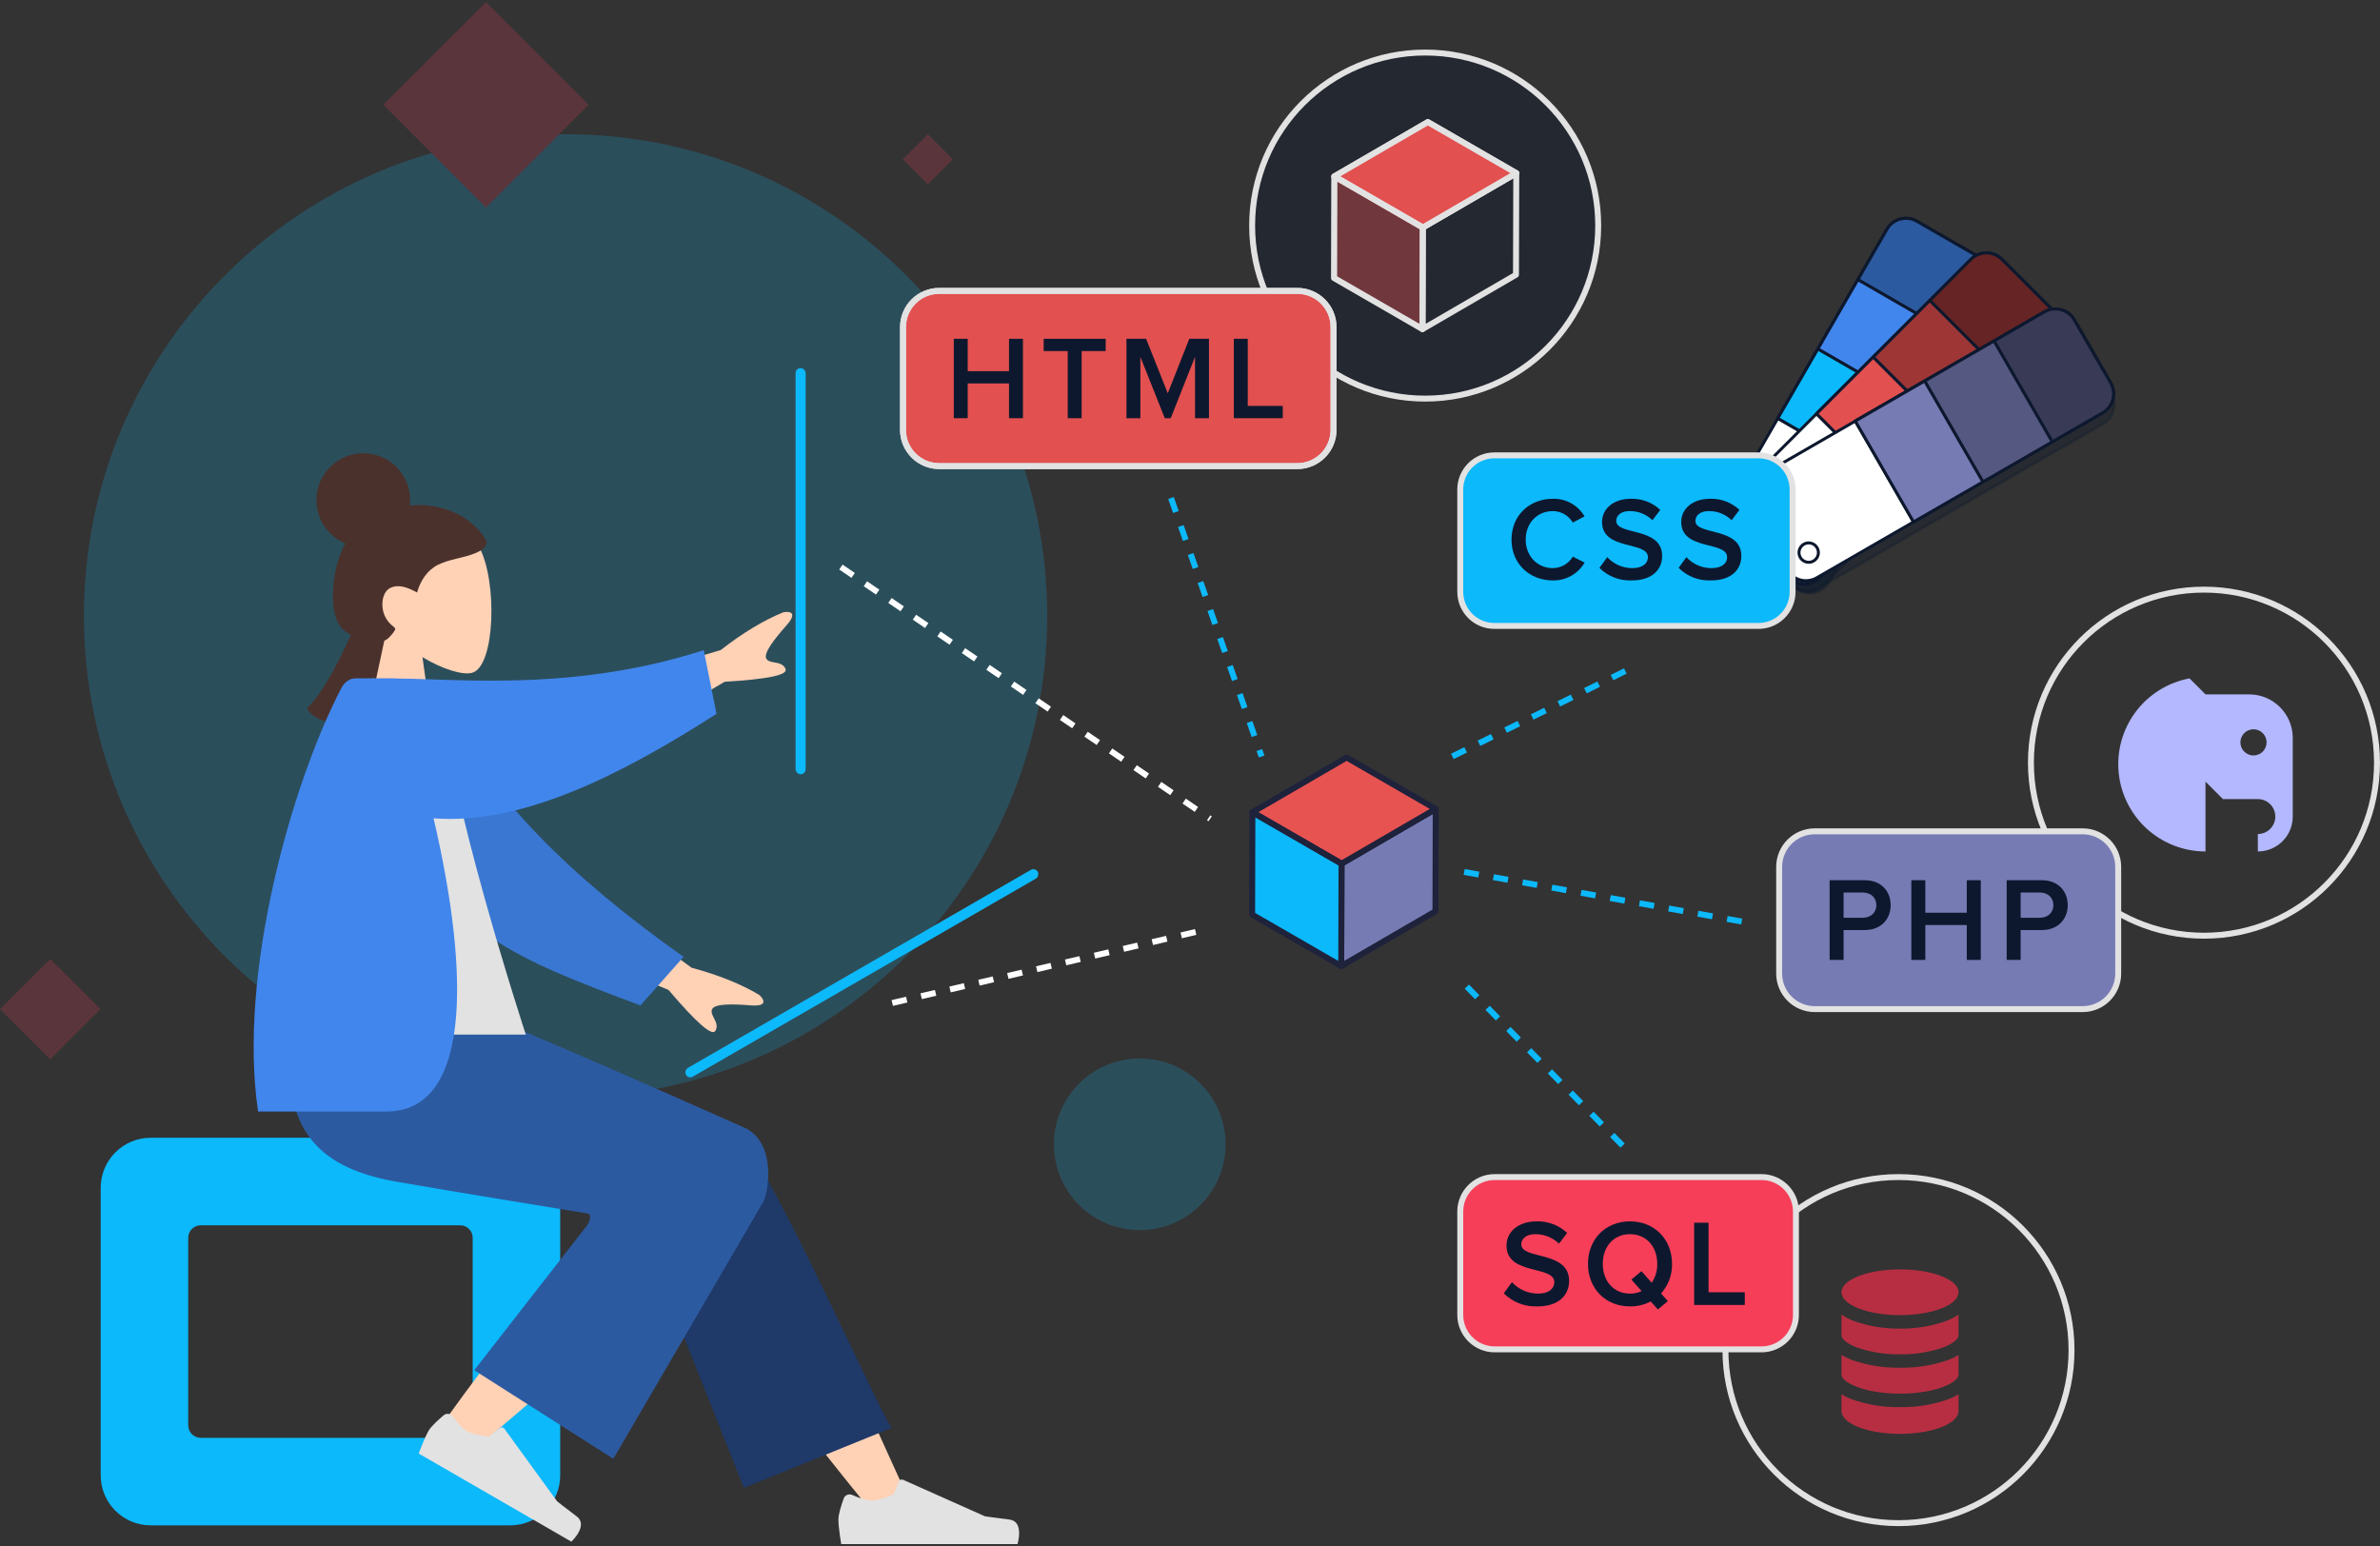 <svg width="802" height="521" viewBox="0 0 802 521" fill="none" xmlns="http://www.w3.org/2000/svg">
<rect x="0" y="0" width="802" height="521" fill="#333333" stroke="none"/>
<g opacity="0.2">
<path d="M190.578 369.812C280.213 369.812 352.877 297.148 352.877 207.513C352.877 117.878 280.213 45.215 190.578 45.215C100.943 45.215 28.28 117.878 28.28 207.513C28.28 297.148 100.943 369.812 190.578 369.812Z" fill="#0CB9FB"/>
<path d="M384.071 414.542C400.049 414.542 413.002 401.589 413.002 385.611C413.002 369.632 400.049 356.679 384.071 356.679C368.092 356.679 355.139 369.632 355.139 385.611C355.139 401.589 368.092 414.542 384.071 414.542Z" fill="#0CB9FB"/>
<path fill-rule="evenodd" clip-rule="evenodd" d="M163.774 0.738L198.361 35.325L163.774 69.912L129.187 35.325L163.774 0.738Z" fill="#F73E59"/>
<path fill-rule="evenodd" clip-rule="evenodd" d="M16.936 323.128L33.871 340.064L16.936 356.999L0 340.064L16.936 323.128Z" fill="#F73E59"/>
<path fill-rule="evenodd" clip-rule="evenodd" d="M312.656 45.215L321.124 53.683L312.656 62.151L304.188 53.683L312.656 45.215Z" fill="#F73E59"/>
</g>
<path fill-rule="evenodd" clip-rule="evenodd" d="M142.359 221.455C149.18 225.566 155.882 227.553 159.028 226.742C166.917 224.708 167.642 195.85 161.538 184.472C155.434 173.095 124.056 168.137 122.474 190.678C121.925 198.502 125.21 205.484 130.064 211.181L121.361 251.744H146.641L142.359 221.455Z" fill="#FFD1B5"/>
<path fill-rule="evenodd" clip-rule="evenodd" d="M151.553 172.081C134.001 165.522 120.236 178.195 118.411 180.282C116.476 182.493 115.188 185.257 114.236 188.067C113.201 191.12 112.561 194.292 112.325 197.524C112.1 200.595 112.079 203.843 112.799 206.848C113.473 209.658 114.913 211.964 117.317 213.427C118.419 214.097 119.603 214.6 120.795 215.06C121.97 215.513 123.148 215.954 124.378 216.208C126.707 216.69 129.39 216.607 131.183 214.754C131.83 214.085 132.541 213.246 133.012 212.43C133.182 212.136 133.284 211.944 133.078 211.657C132.831 211.314 132.432 211.05 132.115 210.782C130.307 209.249 129.188 207.203 128.906 204.771C128.619 202.304 129.282 199.119 131.681 198.042C134.642 196.713 137.903 198.239 140.535 199.661C141.653 195.714 143.95 192.159 147.55 190.348C151.534 188.345 156.105 188.111 160.198 186.392C161.265 185.944 162.351 185.436 163.137 184.523C163.465 184.142 163.85 183.647 163.981 183.142C164.153 182.48 163.726 181.924 163.396 181.408C161.645 178.668 158.238 174.58 151.553 172.081Z" fill="#4A312C"/>
<path d="M122.415 184.331C131.14 184.331 138.214 177.258 138.214 168.532C138.214 159.806 131.14 152.732 122.415 152.732C113.689 152.732 106.615 159.806 106.615 168.532C106.615 177.258 113.689 184.331 122.415 184.331Z" fill="#4A312C"/>
<path fill-rule="evenodd" clip-rule="evenodd" d="M119.184 211.854C119.184 211.854 110.651 232.04 103.458 238.699C106.615 245.388 123.368 244.583 123.368 244.583L129.685 215.026L119.184 211.854Z" fill="#4A312C"/>
<path fill-rule="evenodd" clip-rule="evenodd" d="M50.789 383.409C41.481 383.409 33.936 390.954 33.936 400.262V497.167C33.936 506.475 41.481 514.02 50.789 514.02H171.92C181.229 514.02 188.774 506.475 188.774 497.167V400.262C188.774 390.954 181.229 383.409 171.92 383.409H50.789ZM67.642 412.902C65.315 412.902 63.429 414.788 63.429 417.115V480.314C63.429 482.641 65.315 484.527 67.642 484.527H155.067C157.394 484.527 159.281 482.641 159.281 480.314V417.115C159.281 414.788 157.394 412.902 155.067 412.902H67.642Z" fill="#0CB9FB"/>
<path fill-rule="evenodd" clip-rule="evenodd" d="M293.22 508.754C272.452 483.394 258.401 464.593 251.065 452.353C238.504 431.392 228.224 412.742 224.979 405.617C217.243 388.628 242.79 380.673 248.572 388.597C257.323 400.591 276.012 438.332 304.639 501.82L293.22 508.754Z" fill="#FFD1B5"/>
<path fill-rule="evenodd" clip-rule="evenodd" d="M250.665 501.38L212.015 404.093C203.749 386.358 243.668 374.7 249.743 382.953C263.535 401.691 296.316 475.61 300.425 481.192L250.665 501.38Z" fill="#1F3969"/>
<path fill-rule="evenodd" clip-rule="evenodd" d="M147.729 481.87C155.258 470.888 182.642 433.941 197.557 418.654C201.843 414.261 206.026 410.045 209.981 406.115C221.738 394.437 245.151 414.066 233.415 424.704C204.189 451.195 161.546 486.957 157.984 490.146C152.99 494.615 142.997 488.771 147.729 481.87Z" fill="#FFD1B5"/>
<path fill-rule="evenodd" clip-rule="evenodd" d="M152.607 477.349C151.877 476.355 150.464 476.119 149.521 476.913C147.798 478.361 145.322 480.592 144.428 482.14C143.004 484.607 141.093 489.816 141.093 489.816C143.955 491.469 192.542 519.521 192.542 519.521C192.542 519.521 198.376 514.049 194.36 511.026C190.344 508.001 187.733 505.925 187.733 505.925L169.974 481.459C169.625 480.979 168.949 480.881 168.479 481.243L164.79 484.084C164.79 484.084 159.711 483.641 157.211 482.197C155.688 481.318 153.829 479.015 152.607 477.349Z" fill="#E2E2E2"/>
<path fill-rule="evenodd" clip-rule="evenodd" d="M287.206 503.786C286.077 503.29 284.735 503.792 284.315 504.952C283.548 507.066 282.519 510.238 282.519 512.025C282.519 514.874 283.468 520.34 283.468 520.34C286.773 520.34 342.877 520.34 342.877 520.34C342.877 520.34 345.193 512.684 340.204 512.074C335.214 511.464 331.914 510.972 331.914 510.972L304.301 498.662C303.759 498.419 303.125 498.673 302.898 499.222L301.124 503.528C301.124 503.528 296.505 505.683 293.618 505.683C291.86 505.683 289.098 504.618 287.206 503.786Z" fill="#E2E2E2"/>
<path fill-rule="evenodd" clip-rule="evenodd" d="M198.108 408.952C198.108 408.952 149.924 401.102 133.558 398.216C102.461 392.733 93.393 375.999 98.755 339.488H156.051C167.425 342.772 251.095 380.114 251.095 380.114C261.131 385.096 259.263 399.785 257.429 404.625C257.316 404.921 206.671 491.598 206.671 491.598L159.801 461.739L198.196 412.47C198.196 412.47 199.717 409.407 198.108 408.952Z" fill="#2C5AA0"/>
<path fill-rule="evenodd" clip-rule="evenodd" d="M242.872 219.051L202.947 231.036L213.141 248.018L244.183 229.749C258.674 228.886 265.52 227.457 264.723 225.461C264.05 223.779 262.45 223.492 260.976 223.228C259.828 223.022 258.757 222.831 258.26 222.003C257.125 220.114 261.102 215.195 265.074 210.689C269.047 206.182 265.868 205.972 263.948 206.334C257.346 209.014 250.32 213.253 242.872 219.051ZM233.018 326.099L199.419 301.427L191.991 319.787L225.264 333.584C234.674 344.638 239.935 349.245 241.049 347.408C241.988 345.859 241.254 344.408 240.578 343.072C240.051 342.031 239.559 341.06 239.922 340.166C240.749 338.122 247.069 338.337 253.059 338.798C259.048 339.259 257.302 336.594 255.858 335.277C249.745 331.618 242.132 328.558 233.018 326.099Z" fill="#FFD1B5"/>
<path fill-rule="evenodd" clip-rule="evenodd" d="M147.232 234.982C165.528 269.099 191.986 295.251 230.344 322.438L215.82 338.814C172.993 322.898 150.39 313.296 139.29 281.063C136.504 272.973 134.557 247.184 132.887 233.615L147.232 234.982Z" fill="#3977D2"/>
<path fill-rule="evenodd" clip-rule="evenodd" d="M96.082 348.649H177.187C177.187 348.649 149.629 264.603 149.032 233.281C149.012 232.216 147.046 230.34 146.177 230.586C136.635 233.281 125.756 228.571 125.756 228.571C106.528 259.495 99.879 297.568 96.082 348.649Z" fill="#E2E2E2"/>
<path fill-rule="evenodd" clip-rule="evenodd" d="M146.1 275.75C158.767 330.086 158.183 374.567 130.217 374.567H86.972C80.103 328.408 98.155 264.408 114.89 232.127C115.529 230.895 116.889 228.571 120.094 228.571H132.66C132.665 228.587 132.671 228.604 132.677 228.621C136.457 228.652 140.622 228.79 145.132 228.94C168.348 229.71 200.719 230.785 237.145 219.091L241.44 240.551C208.562 261.696 175.271 278.076 146.1 275.75Z" fill="#4186EC"/>
<path d="M452.06 291.039L483.798 272.594L483.701 307.098L451.962 325.542L452.06 291.039Z" fill="#777BB4"/>
<path d="M452.06 291.039L483.798 272.594L483.701 307.098L451.962 325.542L452.06 291.039Z" stroke="#1E223B" stroke-width="2" stroke-linecap="round" stroke-linejoin="round"/>
<path opacity="0.88" d="M422.033 273.702L453.771 255.257L483.798 272.593L452.06 291.038L422.033 273.702Z" fill="#FF5855" stroke="#1E223B" stroke-miterlimit="10"/>
<path d="M452.06 291.039L451.962 325.542L421.935 308.206L422.033 273.702L452.06 291.039Z" fill="#0CB9FB"/>
<path d="M422.033 273.702L453.771 255.257L483.798 272.593L452.06 291.038L422.033 273.702Z" stroke="#1E223B" stroke-width="2" stroke-linecap="round" stroke-linejoin="round"/>
<path d="M452.06 291.039L451.962 325.542L421.935 308.206L422.033 273.702L452.06 291.039Z" stroke="#1E223B" stroke-width="2" stroke-linecap="round" stroke-linejoin="round"/>
<path opacity="0.39" d="M480.245 134.328C512.449 134.328 538.556 108.221 538.556 76.017C538.556 43.812 512.449 17.706 480.245 17.706C448.041 17.706 421.935 43.812 421.935 76.017C421.935 108.221 448.041 134.328 480.245 134.328Z" fill="#0D182E"/>
<path d="M479.444 76.65L510.944 58.346L510.847 92.59L479.347 110.896L479.444 76.65Z" stroke="#E2E2E2" stroke-width="2" stroke-linecap="round" stroke-linejoin="round"/>
<path d="M449.642 59.445L481.142 41.139L510.945 58.345L479.444 76.65L449.642 59.445Z" stroke="#E2E2E2" stroke-width="2" stroke-linecap="round" stroke-linejoin="round"/>
<path d="M449.642 59.445L481.142 41.139L510.945 58.345L479.444 76.65L449.642 59.445Z" fill="#E25050" stroke="#E2E2E2" stroke-width="2" stroke-linecap="round" stroke-linejoin="round"/>
<path opacity="0.4" d="M479.444 76.65L479.347 110.896L449.545 93.689L449.642 59.445L479.444 76.65Z" fill="#E25050" stroke="#E2E2E2" stroke-width="2" stroke-linecap="round" stroke-linejoin="round"/>
<path d="M479.444 76.65L479.347 110.896L449.545 93.689L449.642 59.445L479.444 76.65Z" stroke="#E2E2E2" stroke-width="2" stroke-linecap="round" stroke-linejoin="round"/>
<path d="M480.245 134.328C512.449 134.328 538.556 108.221 538.556 76.017C538.556 43.812 512.449 17.706 480.245 17.706C448.041 17.706 421.935 43.812 421.935 76.017C421.935 108.221 448.041 134.328 480.245 134.328Z" stroke="#E2E2E2" stroke-width="2" stroke-linecap="round" stroke-linejoin="round"/>
<path d="M437.166 98.021H316.496C309.755 98.021 304.291 103.486 304.291 110.226V144.865C304.291 151.605 309.755 157.07 316.496 157.07H437.166C443.907 157.07 449.372 151.605 449.372 144.865V110.226C449.372 103.486 443.907 98.021 437.166 98.021Z" fill="#E25050" stroke="#E2E2E2" stroke-width="2" stroke-miterlimit="10"/>
<path d="M437.166 98.021H316.496C309.755 98.021 304.291 103.486 304.291 110.226V144.865C304.291 151.605 309.755 157.07 316.496 157.07H437.166C443.907 157.07 449.372 151.605 449.372 144.865V110.226C449.372 103.486 443.907 98.021 437.166 98.021Z" stroke="#E2E2E2" stroke-width="2" stroke-linecap="round" stroke-linejoin="round"/>
<path d="M340.016 140.928V129.211H326.095V140.928H321.401V114.165H326.095V125.078H340.016V114.165H344.71V140.928H340.016Z" fill="#0D182E"/>
<path d="M359.799 140.928V118.304H351.694V114.172H372.594V118.304H364.489V140.928H359.799Z" fill="#0D182E"/>
<path d="M402.691 140.928V120.264L394.505 140.928H392.503L384.279 120.266V140.928H379.585V114.165H386.205L393.508 132.542L400.769 114.165H407.389V140.928H402.691Z" fill="#0D182E"/>
<path d="M415.772 140.928V114.165H420.465V136.789H432.261V140.928H415.772Z" fill="#0D182E"/>
<g clip-path="url(#clip0_448_1547)">
<path fill-rule="evenodd" clip-rule="evenodd" d="M743.193 263.401V286.93C735.864 286.925 728.8 284.185 723.386 279.244C717.972 274.304 714.598 267.52 713.924 260.222C713.251 252.923 715.327 245.636 719.745 239.789C724.163 233.941 730.606 229.954 737.811 228.608L743.193 233.99H757.899C761.794 233.99 765.53 235.535 768.287 238.287C771.044 241.038 772.596 244.771 772.604 248.666V275.195C772.596 278.31 771.353 281.295 769.148 283.495C766.943 285.694 763.955 286.93 760.84 286.93V281.048C762.4 281.048 763.896 280.428 764.999 279.325C766.102 278.222 766.722 276.726 766.722 275.166C766.722 273.605 766.102 272.109 764.999 271.006C763.896 269.903 762.4 269.283 760.84 269.283H749.075L743.193 263.401ZM759.369 254.578C760.539 254.578 761.661 254.113 762.489 253.286C763.316 252.458 763.781 251.336 763.781 250.166C763.781 248.996 763.316 247.874 762.489 247.047C761.661 246.219 760.539 245.755 759.369 245.755C758.199 245.755 757.077 246.219 756.25 247.047C755.422 247.874 754.957 248.996 754.957 250.166C754.957 251.336 755.422 252.458 756.25 253.286C757.077 254.113 758.199 254.578 759.369 254.578V254.578Z" fill="#B3B8FF"/>
</g>
<path d="M742.682 315.318C774.886 315.318 800.992 289.211 800.992 257.008C800.992 224.803 774.886 198.697 742.682 198.697C710.478 198.697 684.371 224.803 684.371 257.008C684.371 289.211 710.478 315.318 742.682 315.318Z" stroke="#E2E2E2" stroke-width="2" stroke-linecap="round" stroke-linejoin="round"/>
<path d="M701.799 280.143H611.515C604.897 280.143 599.532 285.507 599.532 292.126V328.072C599.532 334.69 604.897 340.055 611.515 340.055H701.799C708.417 340.055 713.782 334.69 713.782 328.072V292.126C713.782 285.507 708.417 280.143 701.799 280.143Z" fill="#777BB4"/>
<path d="M701.799 280.143H611.515C604.897 280.143 599.532 285.507 599.532 292.126V328.072C599.532 334.69 604.897 340.055 611.515 340.055H701.799C708.417 340.055 713.782 334.69 713.782 328.072V292.126C713.782 285.507 708.417 280.143 701.799 280.143Z" stroke="#E2E2E2" stroke-width="2" stroke-linecap="round" stroke-linejoin="round"/>
<path d="M616.536 323.479V296.619H628.375C634.012 296.619 637.113 300.449 637.113 305.035C637.113 309.585 633.973 313.411 628.375 313.411H621.248V323.479H616.536ZM632.281 305.035C632.281 302.457 630.388 300.767 627.73 300.767H621.248V309.264H627.73C630.388 309.264 632.279 307.572 632.279 305.035H632.281Z" fill="#0D182E"/>
<path d="M662.758 323.479V311.72H648.784V323.479H644.071V296.619H648.782V307.572H662.758V296.619H667.468V323.479H662.758Z" fill="#0D182E"/>
<path d="M676.2 323.479V296.619H688.039C693.676 296.619 696.777 300.449 696.777 305.035C696.777 309.585 693.637 313.411 688.039 313.411H680.911V323.479H676.2ZM691.944 305.035C691.944 302.457 690.051 300.767 687.394 300.767H680.911V309.264H687.394C690.051 309.264 691.946 307.572 691.946 305.035H691.944Z" fill="#0D182E"/>
<path d="M639.743 513.277C671.947 513.277 698.054 487.17 698.054 454.966C698.054 422.761 671.947 396.655 639.743 396.655C607.539 396.655 581.433 422.761 581.433 454.966C581.433 487.17 607.539 513.277 639.743 513.277Z" stroke="#E2E2E2" stroke-width="2" stroke-linecap="round" stroke-linejoin="round"/>
<path d="M625.53 454.005C630.258 455.666 635.245 456.466 640.255 456.366C645.265 456.465 650.252 455.665 654.979 454.003C658.669 452.563 659.977 450.964 659.977 450.043V443.006C658.687 443.87 657.303 444.585 655.852 445.136C650.85 446.927 645.566 447.8 640.255 447.713C634.943 447.798 629.66 446.927 624.657 445.14C623.205 444.588 621.821 443.872 620.532 443.006V450.034C620.532 450.972 621.844 452.563 625.53 454.005ZM625.53 467.278C627.2 467.915 628.923 468.405 630.677 468.745C633.833 469.355 637.041 469.655 640.255 469.641C643.469 469.656 646.676 469.356 649.832 468.747C651.587 468.407 653.309 467.917 654.979 467.28C658.669 465.841 659.977 464.241 659.977 463.32V456.61C658.911 457.251 657.79 457.798 656.628 458.243C651.373 460.103 645.828 461.004 640.255 460.901C634.681 461.001 629.135 460.097 623.881 458.233C622.72 457.787 621.599 457.24 620.532 456.6V463.317C620.532 464.239 621.844 465.833 625.53 467.278V467.278ZM640.255 483.192C651.142 483.192 659.977 479.739 659.977 475.483V469.867C659.007 470.452 657.991 470.956 656.939 471.375L656.628 471.5C651.375 473.366 645.829 474.272 640.255 474.175C634.68 474.275 629.134 473.369 623.881 471.5C623.775 471.461 623.672 471.415 623.571 471.375C622.518 470.956 621.502 470.452 620.532 469.867V475.483C620.532 479.739 629.367 483.192 640.255 483.192Z" fill="#B72E42"/>
<path d="M640.255 443.18C651.147 443.18 659.977 439.729 659.977 435.472C659.977 431.214 651.147 427.763 640.255 427.763C629.362 427.763 620.532 431.214 620.532 435.472C620.532 439.729 629.362 443.18 640.255 443.18Z" fill="#B72E42"/>
<path d="M593.575 396.656H503.681C497.267 396.656 492.068 401.854 492.068 408.268V443.105C492.068 449.519 497.267 454.718 503.681 454.718H593.575C599.989 454.718 605.188 449.519 605.188 443.105V408.268C605.188 401.854 599.989 396.656 593.575 396.656Z" fill="#F73E59"/>
<path d="M593.575 396.656H503.681C497.267 396.656 492.068 401.854 492.068 408.268V443.105C492.068 449.519 497.267 454.718 503.681 454.718H593.575C599.989 454.718 605.188 449.519 605.188 443.105V408.268C605.188 401.854 599.989 396.656 593.575 396.656Z" stroke="#E2E2E2" stroke-width="2" stroke-linecap="round" stroke-linejoin="round"/>
<path d="M506.738 435.84L509.48 432.061C510.594 433.278 511.948 434.248 513.458 434.912C514.967 435.578 516.596 435.922 518.245 435.923C522.227 435.923 523.768 433.971 523.768 432.102C523.768 426.287 507.652 429.901 507.652 419.724C507.652 415.114 511.634 411.582 517.746 411.582C519.643 411.516 521.533 411.827 523.308 412.497C525.084 413.168 526.709 414.184 528.09 415.486L525.348 419.1C524.28 418.064 523.019 417.247 521.637 416.698C520.254 416.15 518.776 415.879 517.289 415.903C514.463 415.903 512.637 417.316 512.637 419.35C512.637 424.542 528.755 421.344 528.755 431.645C528.755 436.256 525.472 440.242 518.037 440.242C515.952 440.326 513.872 439.978 511.928 439.22C509.983 438.462 508.216 437.311 506.738 435.84Z" fill="#0D182E"/>
<path d="M535.109 425.911C535.109 417.646 540.967 411.58 549.275 411.58C557.54 411.58 563.439 417.646 563.439 425.911C563.512 429.582 562.19 433.146 559.741 435.882L562.026 438.45L558.662 441.276L556.253 438.579C554.098 439.696 551.703 440.266 549.275 440.24C540.967 440.242 535.109 434.179 535.109 425.911ZM553.178 435.092L549.731 431.186L553.137 428.361L556.584 432.264C557.849 430.39 558.503 428.17 558.454 425.908C558.454 420.177 554.84 415.899 549.275 415.899C543.667 415.899 540.094 420.177 540.094 425.908C540.094 431.6 543.667 435.926 549.275 435.926C550.621 435.938 551.954 435.655 553.178 435.093V435.092Z" fill="#0D182E"/>
<path d="M570.882 439.745V412.04H575.742V435.468H587.953V439.747L570.882 439.745Z" fill="#0D182E"/>
<path opacity="0.3" d="M606.226 198.92L584.982 186.655C581.477 184.631 580.265 180.107 582.289 176.602L637.891 80.297C639.914 76.792 644.438 75.58 647.943 77.603L669.187 89.869C672.692 91.892 673.904 96.416 671.881 99.921L616.279 196.226C614.235 199.767 609.767 200.964 606.226 198.92Z" fill="#0D182E" stroke="#0D182E" stroke-miterlimit="10" stroke-linecap="round" stroke-linejoin="round"/>
<path d="M604.211 195.868L582.967 183.603C579.462 181.579 578.25 177.056 580.274 173.55L635.876 77.245C637.899 73.74 642.423 72.528 645.928 74.552L667.172 86.817C670.677 88.841 671.889 93.364 669.866 96.87L614.264 193.175C612.22 196.715 607.752 197.912 604.211 195.868Z" fill="white"/>
<path d="M604.211 195.868L582.967 183.603C579.462 181.579 578.25 177.056 580.274 173.55L635.876 77.245C637.899 73.74 642.423 72.528 645.928 74.552L667.172 86.817C670.677 88.841 671.889 93.364 669.866 96.87L614.264 193.175C612.22 196.715 607.752 197.912 604.211 195.868Z" stroke="#0D182E" stroke-miterlimit="10" stroke-linecap="round" stroke-linejoin="round"/>
<path d="M633.07 160.601L599.08 140.977L635.876 77.245C637.899 73.74 642.423 72.528 645.928 74.552L667.172 86.817C670.677 88.841 671.889 93.364 669.866 96.87L633.07 160.601Z" stroke="#0D182E" stroke-miterlimit="10" stroke-linecap="round" stroke-linejoin="round"/>
<path d="M660.054 113.864L626.064 94.24L635.876 77.245C637.899 73.74 642.423 72.528 645.928 74.552L667.172 86.817C670.677 88.841 671.889 93.364 669.866 96.87L660.054 113.864Z" fill="#2C5AA0"/>
<path d="M660.054 113.864L626.064 94.24L635.876 77.245C637.899 73.74 642.423 72.528 645.928 74.552L667.172 86.817C670.677 88.841 671.889 93.364 669.866 96.87L660.054 113.864Z" stroke="#0D182E" stroke-miterlimit="10" stroke-linecap="round" stroke-linejoin="round"/>
<path d="M660.054 113.865L626.064 94.24L612.572 117.609L646.562 137.233L660.054 113.865Z" fill="#0D182E"/>
<path d="M660.054 113.865L626.064 94.24L612.572 117.609L646.562 137.233L660.054 113.865Z" fill="#4186EC" stroke="#0D182E" stroke-miterlimit="10" stroke-linecap="round" stroke-linejoin="round"/>
<path d="M646.562 137.233L612.572 117.609L599.08 140.977L633.07 160.601L646.562 137.233Z" fill="#0CB9FB"/>
<path d="M646.562 137.233L612.572 117.609L599.08 140.977L633.07 160.601L646.562 137.233Z" stroke="#0D182E" stroke-miterlimit="10" stroke-linecap="round" stroke-linejoin="round"/>
<path d="M606.008 190.053C607.573 190.956 609.573 190.42 610.476 188.856C611.379 187.291 610.843 185.291 609.279 184.388C607.715 183.485 605.714 184.021 604.811 185.585C603.908 187.149 604.444 189.15 606.008 190.053Z" stroke="#0D182E" stroke-miterlimit="10" stroke-linecap="round" stroke-linejoin="round"/>
<path opacity="0.3" d="M604.032 197.242L586.687 179.897C583.825 177.035 583.825 172.352 586.687 169.49L665.319 90.857C668.181 87.995 672.865 87.995 675.727 90.857L693.072 108.202C695.934 111.064 695.934 115.748 693.072 118.61L614.439 197.242C611.548 200.133 606.923 200.133 604.032 197.242Z" fill="#0D182E" stroke="#0D182E" stroke-miterlimit="10" stroke-linecap="round" stroke-linejoin="round"/>
<path d="M602.876 193.773L585.53 176.428C582.668 173.566 582.668 168.883 585.53 166.021L664.163 87.388C667.025 84.526 671.708 84.526 674.57 87.388L691.916 104.733C694.778 107.595 694.778 112.278 691.916 115.14L613.283 193.773C610.392 196.664 605.767 196.664 602.876 193.773Z" fill="white"/>
<path d="M602.876 193.773L585.53 176.428C582.668 173.566 582.668 168.883 585.53 166.021L664.163 87.388C667.025 84.526 671.708 84.526 674.57 87.388L691.916 104.733C694.778 107.595 694.778 112.278 691.916 115.14L613.283 193.773C610.392 196.664 605.767 196.664 602.876 193.773Z" stroke="#0D182E" stroke-miterlimit="10" stroke-linecap="round" stroke-linejoin="round"/>
<path d="M639.879 167.177L612.127 139.424L664.163 87.388C667.025 84.526 671.708 84.526 674.57 87.388L691.916 104.733C694.778 107.595 694.778 112.278 691.916 115.14L639.879 167.177Z" stroke="#0D182E" stroke-miterlimit="10" stroke-linecap="round" stroke-linejoin="round"/>
<path d="M678.039 129.017L650.287 101.264L664.163 87.388C667.025 84.526 671.708 84.526 674.57 87.388L691.916 104.733C694.778 107.595 694.778 112.278 691.916 115.14L678.039 129.017Z" fill="#672424"/>
<path d="M678.039 129.017L650.287 101.264L664.163 87.388C667.025 84.526 671.708 84.526 674.57 87.388L691.916 104.733C694.778 107.595 694.778 112.278 691.916 115.14L678.039 129.017Z" stroke="#0D182E" stroke-miterlimit="10" stroke-linecap="round" stroke-linejoin="round"/>
<path d="M678.039 129.017L650.287 101.264L631.207 120.344L658.959 148.097L678.039 129.017Z" fill="#0D182E"/>
<path d="M678.039 129.017L650.287 101.264L631.207 120.344L658.959 148.097L678.039 129.017Z" fill="#9E3636" stroke="#0D182E" stroke-miterlimit="10" stroke-linecap="round" stroke-linejoin="round"/>
<path d="M658.959 148.097L631.207 120.344L612.127 139.424L639.879 167.177L658.959 148.097Z" fill="#E25050"/>
<path d="M658.959 148.097L631.207 120.344L612.127 139.424L639.879 167.177L658.959 148.097Z" stroke="#0D182E" stroke-miterlimit="10" stroke-linecap="round" stroke-linejoin="round"/>
<path d="M606.117 188.621C607.394 189.898 609.465 189.898 610.742 188.621C612.019 187.344 612.019 185.273 610.742 183.996C609.465 182.718 607.394 182.718 606.117 183.996C604.84 185.273 604.84 187.344 606.117 188.621Z" stroke="#0D182E" stroke-miterlimit="10" stroke-linecap="round" stroke-linejoin="round"/>
<path opacity="0.3" d="M602.406 195.642L590.141 174.399C588.117 170.893 589.329 166.37 592.835 164.346L689.14 108.744C692.645 106.72 697.169 107.933 699.192 111.438L711.457 132.682C713.481 136.187 712.269 140.711 708.764 142.734L612.459 198.336C608.918 200.38 604.45 199.183 602.406 195.642Z" fill="#0D182E" stroke="#0D182E" stroke-miterlimit="10" stroke-linecap="round" stroke-linejoin="round"/>
<path d="M602.187 191.992L589.922 170.748C587.898 167.243 589.11 162.719 592.615 160.696L688.921 105.094C692.426 103.07 696.949 104.282 698.973 107.788L711.238 129.031C713.262 132.537 712.05 137.06 708.545 139.084L612.24 194.686C608.699 196.73 604.231 195.533 602.187 191.992Z" fill="white"/>
<path d="M602.187 191.992L589.922 170.748C587.898 167.243 589.11 162.719 592.615 160.696L688.921 105.094C692.426 103.07 696.949 104.282 698.973 107.788L711.238 129.031C713.262 132.537 712.05 137.06 708.545 139.084L612.24 194.686C608.699 196.73 604.231 195.533 602.187 191.992Z" stroke="#0D182E" stroke-miterlimit="10" stroke-linecap="round" stroke-linejoin="round"/>
<path d="M644.813 175.879L625.189 141.889L688.921 105.094C692.426 103.07 696.949 104.282 698.973 107.788L711.238 129.031C713.262 132.537 712.05 137.06 708.545 139.084L644.813 175.879Z" stroke="#0D182E" stroke-miterlimit="10" stroke-linecap="round" stroke-linejoin="round"/>
<path d="M691.55 148.896L671.926 114.906L688.921 105.094C692.426 103.07 696.949 104.282 698.973 107.788L711.238 129.031C713.262 132.537 712.05 137.06 708.545 139.084L691.55 148.896Z" fill="#383A56"/>
<path d="M691.55 148.896L671.926 114.906L688.921 105.094C692.426 103.07 696.949 104.282 698.973 107.788L711.238 129.031C713.262 132.537 712.05 137.06 708.545 139.084L691.55 148.896Z" stroke="#0D182E" stroke-miterlimit="10" stroke-linecap="round" stroke-linejoin="round"/>
<path d="M691.55 148.896L671.926 114.906L648.558 128.398L668.182 162.388L691.55 148.896Z" fill="#0D182E"/>
<path d="M691.55 148.896L671.926 114.906L648.558 128.398L668.182 162.388L691.55 148.896Z" fill="#555881" stroke="#0D182E" stroke-miterlimit="10" stroke-linecap="round" stroke-linejoin="round"/>
<path d="M668.182 162.388L648.557 128.398L625.189 141.889L644.814 175.879L668.182 162.388Z" fill="#777BB4"/>
<path d="M668.182 162.388L648.557 128.398L625.189 141.889L644.814 175.879L668.182 162.388Z" stroke="#0D182E" stroke-miterlimit="10" stroke-linecap="round" stroke-linejoin="round"/>
<path d="M606.651 187.854C607.554 189.419 609.555 189.955 611.119 189.051C612.683 188.148 613.219 186.148 612.316 184.584C611.413 183.019 609.413 182.483 607.848 183.386C606.284 184.29 605.748 186.29 606.651 187.854Z" stroke="#0D182E" stroke-miterlimit="10" stroke-linecap="round" stroke-linejoin="round"/>
<path d="M592.56 153.449H503.565C497.215 153.449 492.068 158.596 492.068 164.946V199.434C492.068 205.784 497.215 210.931 503.565 210.931H592.56C598.91 210.931 604.056 205.784 604.056 199.434V164.946C604.056 158.596 598.91 153.449 592.56 153.449Z" fill="#0CB9FB"/>
<path d="M592.56 153.449H503.565C497.215 153.449 492.068 158.596 492.068 164.946V199.434C492.068 205.784 497.215 210.931 503.565 210.931H592.56C598.91 210.931 604.056 205.784 604.056 199.434V164.946C604.056 158.596 598.91 153.449 592.56 153.449Z" stroke="#E2E2E2" stroke-width="2" stroke-linecap="round" stroke-linejoin="round"/>
<path d="M509.338 181.842C509.338 173.626 515.441 168.081 523.297 168.081C525.442 168.022 527.564 168.543 529.438 169.588C531.313 170.634 532.87 172.167 533.947 174.024L529.997 176.098C529.308 174.929 528.331 173.959 527.156 173.282C525.982 172.604 524.652 172.24 523.297 172.229C518.033 172.229 514.123 176.217 514.123 181.842C514.123 187.386 518.033 191.453 523.297 191.453C524.651 191.432 525.977 191.066 527.149 190.388C528.322 189.711 529.302 188.746 529.997 187.584L533.986 189.579C532.899 191.441 531.336 192.98 529.457 194.038C527.579 195.097 525.453 195.636 523.297 195.602C515.439 195.602 509.338 190.018 509.338 181.842Z" fill="#0D182E"/>
<path d="M538.968 191.373L541.601 187.745C542.67 188.912 543.97 189.845 545.419 190.483C546.867 191.122 548.434 191.452 550.017 191.453C553.845 191.453 555.321 189.579 555.321 187.784C555.321 182.2 539.845 185.671 539.845 175.9C539.845 171.471 543.675 168.081 549.539 168.081C551.359 168.018 553.175 168.317 554.88 168.96C556.585 169.603 558.145 170.58 559.47 171.831L556.837 175.299C555.812 174.303 554.602 173.519 553.274 172.992C551.945 172.465 550.527 172.206 549.099 172.229C546.387 172.229 544.632 173.586 544.632 175.535C544.632 180.521 560.107 177.45 560.107 187.342C560.107 191.769 556.956 195.597 549.817 195.597C547.816 195.678 545.818 195.345 543.952 194.618C542.084 193.891 540.388 192.786 538.968 191.373Z" fill="#0D182E"/>
<path d="M565.648 191.373L568.281 187.745C569.35 188.912 570.651 189.845 572.099 190.483C573.547 191.122 575.114 191.452 576.697 191.453C580.525 191.453 582.001 189.579 582.001 187.784C582.001 182.2 566.525 185.671 566.525 175.9C566.525 171.471 570.355 168.081 576.219 168.081C578.04 168.018 579.855 168.317 581.56 168.96C583.265 169.603 584.825 170.58 586.15 171.831L583.517 175.299C582.492 174.303 581.282 173.519 579.954 172.992C578.626 172.465 577.207 172.206 575.779 172.229C573.067 172.229 571.312 173.586 571.312 175.535C571.312 180.521 586.787 177.45 586.787 187.342C586.787 191.769 583.637 195.597 576.497 195.597C574.496 195.678 572.498 195.345 570.631 194.618C568.764 193.891 567.068 192.786 565.648 191.373Z" fill="#0D182E"/>
<rect x="268.093" y="124.038" width="3.394" height="136.874" rx="1.697" fill="#0CB9FB"/>
<rect x="348.845" y="292.283" width="3.394" height="136.874" rx="1.697" transform="rotate(60 348.845 292.283)" fill="#0CB9FB"/>
<line x1="283.361" y1="191.084" x2="407.792" y2="275.923" stroke="white" stroke-width="2" stroke-dasharray="5 5"/>
<line x1="394.598" y1="167.824" x2="425.14" y2="254.926" stroke="#0CB9FB" stroke-width="2" stroke-dasharray="5 5"/>
<path d="M547.694 226.119L488.675 255.256" stroke="#0CB9FB" stroke-width="2" stroke-dasharray="5 5"/>
<line x1="586.913" y1="310.538" x2="491.892" y2="293.57" stroke="#0CB9FB" stroke-width="2" stroke-dasharray="5 5"/>
<line x1="546.782" y1="386.044" x2="491.354" y2="329.484" stroke="#0CB9FB" stroke-width="2" stroke-dasharray="5 5"/>
<line x1="300.669" y1="337.991" x2="407.001" y2="313.105" stroke="white" stroke-width="2" stroke-dasharray="5 5"/>
<defs>
<clipPath id="clip0_448_1547">
<rect width="58.822" height="58.822" fill="white" transform="translate(713.782 228.108)"/>
</clipPath>
</defs>
</svg>
